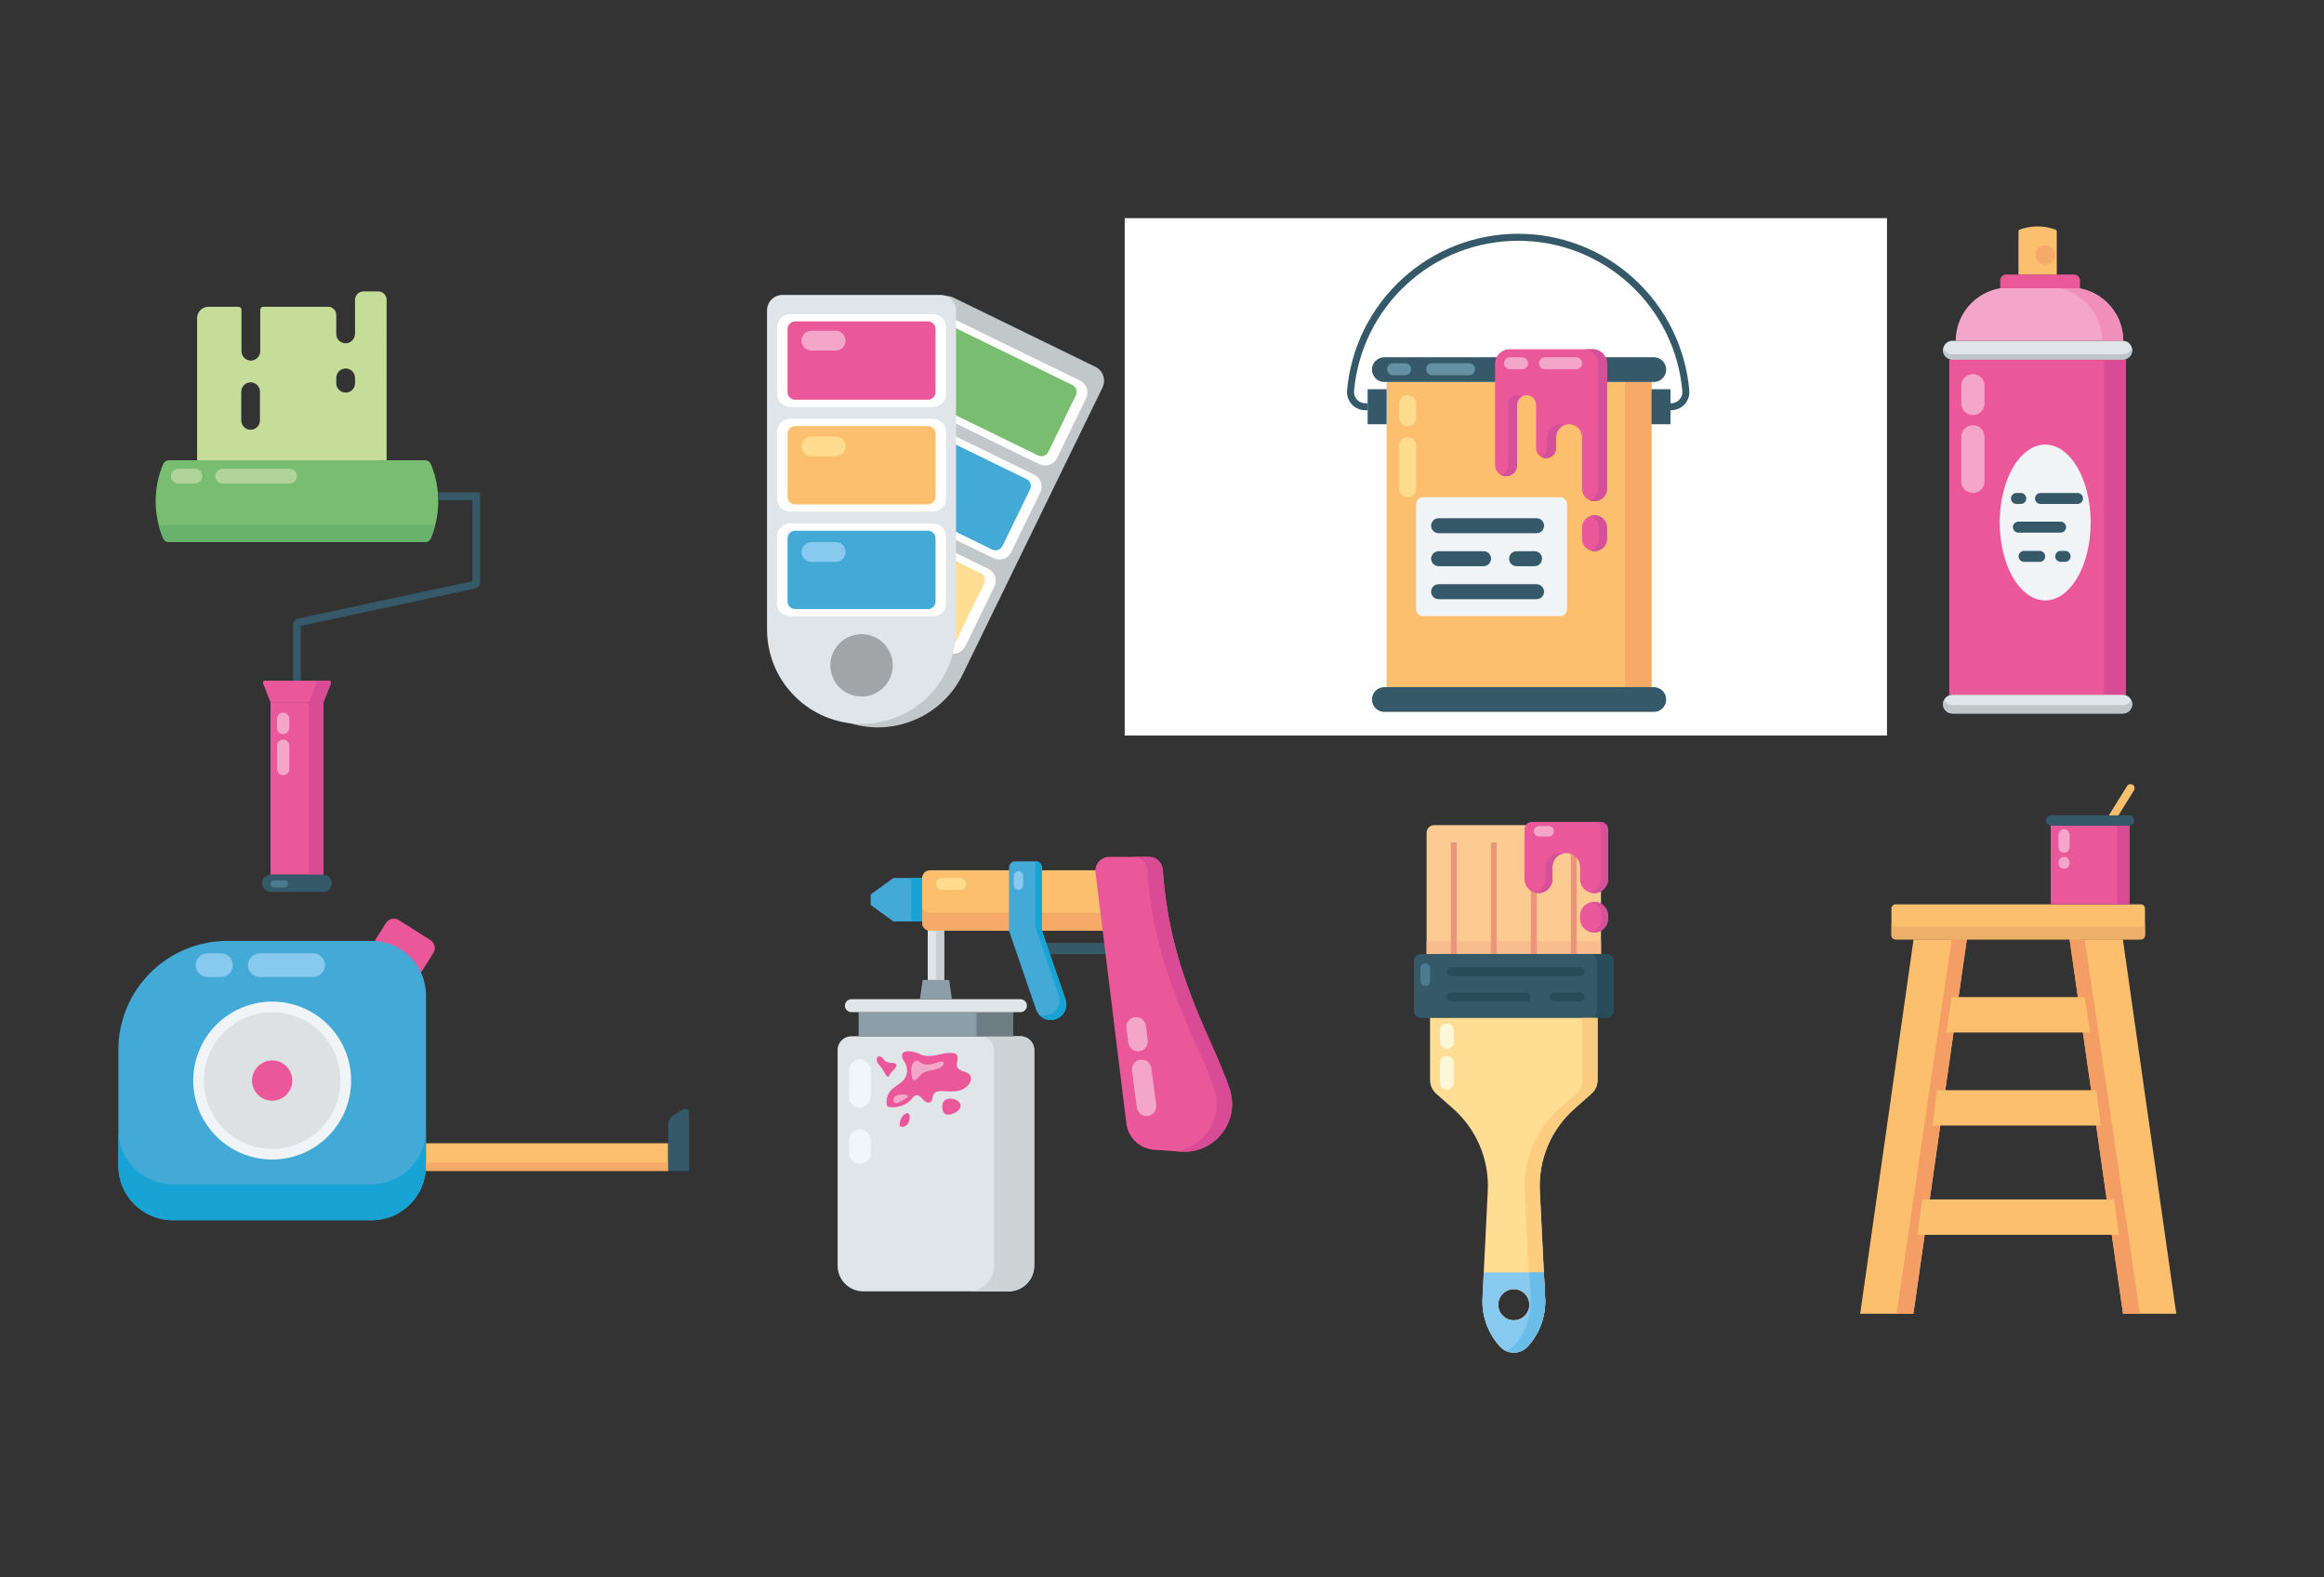 <?xml version="1.0" encoding="utf-8"?>
<svg id="master-artboard" viewBox="0 0 2800 1900" version="1.1" xmlns="http://www.w3.org/2000/svg" x="0px" y="0px" width="2800px" height="1900px" style="enable-background:new 0 0 2800 1900;"><rect x="0" y="0" width="2800" height="1900" fill="#333333" stroke="none"/><rect id="ee-background" x="0" y="0" width="2800" height="1900" style="fill: white; fill-opacity: 0; pointer-events: none;"/>

<path d="M 0 0 H 2800 V 1900 H 0 V 0 Z" class="st0" style="fill: rgb(255, 255, 255);" transform="matrix(0.328, 0, 0, 0.328, 1355.078, 262.764)"/>
<g transform="matrix(1, 0, 0, 1, 2.212, 8.848)">
		<g>
			<path d="M 1668.432 451.261 H 1987.556 V 819.158 H 1668.432 V 451.261 Z" class="st1" style="fill: rgb(251, 191, 110);"/>
		</g>
		<g>
			<path d="M 1955.644 451.261 H 1987.556 V 819.158 H 1955.644 V 451.261 Z" class="st2" style="fill: rgb(246, 170, 104);"/>
		</g>
		<g>
			<path class="st3" d="M1990.341,818.857h-324.694c-8.23,0-14.903,6.672-14.903,14.902v0&#10;&#9;&#9;&#9;&#9;c0,8.23,6.672,14.902,14.903,14.902h324.694c8.23,0,14.902-6.672,14.902-14.902v-0&#10;&#9;&#9;&#9;&#9;C2005.244,825.529,1998.572,818.857,1990.341,818.857z" style="fill: rgb(53, 89, 104);"/>
		</g>
		<g>
			<path class="st3" d="M1990.341,421.456h-324.694c-8.23,0-14.903,6.672-14.903,14.902v0&#10;&#9;&#9;&#9;&#9;c0,8.23,6.672,14.902,14.903,14.902h324.694c8.23,0,14.902-6.672,14.902-14.902v0&#10;&#9;&#9;&#9;&#9;C2005.244,428.128,1998.572,421.456,1990.341,421.456z" style="fill: rgb(53, 89, 104);"/>
		</g>
		<g>
			<path class="st4" d="M1767.782,443.133h-44.557c-3.99,0-7.226-3.235-7.226-7.225v0c0-3.99,3.235-7.226,7.226-7.226&#10;&#9;&#9;&#9;&#9;h44.557c3.991,0,7.226,3.235,7.226,7.226v0C1775.007,439.898,1771.772,443.133,1767.782,443.133z" style="fill: rgb(99, 144, 163);"/>
		</g>
		<g>
			<path class="st4" d="M1690.71,443.133h-14.451c-3.99,0-7.226-3.235-7.226-7.225v0c0-3.99,3.235-7.226,7.226-7.226&#10;&#9;&#9;&#9;&#9;h14.451c3.99,0,7.226,3.235,7.226,7.226v0C1697.936,439.898,1694.701,443.133,1690.71,443.133z" style="fill: rgb(99, 144, 163);"/>
		</g>
		<path class="st5" d="M1918.914,611.727L1918.914,611.727c-8.314,0-15.053,6.739-15.053,15.053v13.247&#10;&#9;&#9;&#9;c0,8.313,6.739,15.053,15.053,15.053l0,0c8.314,0,15.053-6.739,15.053-15.053v-13.247&#10;&#9;&#9;&#9;C1933.967,618.466,1927.228,611.727,1918.914,611.727z" style="fill: rgb(235, 88, 154);"/>
		<path class="st6" d="M1918.914,611.727c-1.687,0-3.303,0.29-4.817,0.801c5.948,2.01,10.236,7.625,10.236,14.252&#10;&#9;&#9;&#9;v13.247c0,6.627-4.288,12.241-10.236,14.252c1.514,0.512,3.13,0.801,4.817,0.801&#10;&#9;&#9;&#9;c8.314,0,15.053-6.739,15.053-15.053V626.78C1933.967,618.466,1927.228,611.727,1918.914,611.727z" style="fill: rgb(212, 80, 152);"/>
		<path class="st5" d="M1900.249,411.822h-33.719h-33.719h-16.332c-9.602,0-17.386,7.784-17.386,17.386v34.396v3.613&#10;&#9;&#9;&#9;v84.297c0,7.316,5.931,13.247,13.247,13.247h0c7.316,0,13.247-5.931,13.247-13.247v-72.857&#10;&#9;&#9;&#9;c0-6.318,5.122-11.44,11.44-11.44h0c6.318,0,11.44,5.122,11.44,11.44v52.385&#10;&#9;&#9;&#9;c0,6.651,5.391,12.042,12.042,12.042l0,0c6.651,0,12.043-5.391,12.043-12.042v-13.247&#10;&#9;&#9;&#9;c0-8.646,7.009-15.655,15.655-15.655l0,0c8.646,0,15.655,7.009,15.655,15.655v62.019&#10;&#9;&#9;&#9;c0,8.313,6.739,15.053,15.053,15.053l0,0c8.314,0,15.053-6.739,15.053-15.053V429.209&#10;&#9;&#9;&#9;c0-9.602-7.784-17.386-17.386-17.386H1900.249z" style="fill: rgb(235, 88, 154);"/>
		<g>
			<path class="st6" d="M1826.188,467.218c-6.318,0-11.44,5.122-11.44,11.44v72.857&#10;&#9;&#9;&#9;&#9;c0,5.383-3.216,10.007-7.828,12.079c1.656,0.744,3.486,1.168,5.419,1.168c7.316,0,13.247-5.931,13.247-13.247&#10;&#9;&#9;&#9;&#9;v-72.857c0-4.357,2.437-8.144,6.021-10.076C1829.994,467.713,1828.149,467.218,1826.188,467.218z" style="fill: rgb(212, 80, 152);"/>
			<path class="st6" d="M1916.581,411.822h-10.838c9.602,0,17.386,7.784,17.386,17.386v150.606&#10;&#9;&#9;&#9;&#9;c0,6.401-4.002,11.854-9.634,14.031c1.683,0.651,3.506,1.022,5.419,1.022c8.314,0,15.053-6.739,15.053-15.053&#10;&#9;&#9;&#9;&#9;V429.209C1933.967,419.606,1926.183,411.822,1916.581,411.822z" style="fill: rgb(212, 80, 152);"/>
			<path class="st6" d="M1877.368,502.141c-8.646,0-15.655,7.009-15.655,15.655v13.247c0,4.699-2.698,8.759-6.623,10.744&#10;&#9;&#9;&#9;&#9;c1.63,0.824,3.467,1.299,5.419,1.299c6.651,0,12.043-5.392,12.043-12.042v-13.247&#10;&#9;&#9;&#9;&#9;c0-6.738,4.265-12.465,10.236-14.672C1881.096,502.499,1879.276,502.141,1877.368,502.141z" style="fill: rgb(212, 80, 152);"/>
		</g>
		<path class="st7" d="M1877.429,733.356h-165.104c-4.622,0-8.369-3.747-8.369-8.369V598.419&#10;&#9;&#9;&#9;c0-4.622,3.747-8.369,8.369-8.369h165.104c4.622,0,8.368,3.747,8.368,8.369V724.987&#10;&#9;&#9;&#9;C1885.798,729.609,1882.051,733.356,1877.429,733.356z" style="fill: rgb(240, 244, 246);"/>
		<path class="st8" d="M1831.607,435.907h-14.451c-3.99,0-7.226-3.235-7.226-7.226l0,0&#10;&#9;&#9;&#9;c0-3.99,3.235-7.226,7.226-7.226h14.451c3.991,0,7.226,3.235,7.226,7.226l0,0&#10;&#9;&#9;&#9;C1838.832,432.672,1835.597,435.907,1831.607,435.907z" style="fill: rgb(243, 166, 201);"/>
		<path class="st8" d="M1896.636,435.907h-37.331c-3.99,0-7.226-3.235-7.226-7.226l0,0&#10;&#9;&#9;&#9;c0-3.99,3.235-7.226,7.226-7.226h37.331c3.991,0,7.226,3.235,7.226,7.226l0,0&#10;&#9;&#9;&#9;C1903.861,432.672,1900.627,435.907,1896.636,435.907z" style="fill: rgb(243, 166, 201);"/>
		<g>
			<path class="st9" d="M1693.721,504.549h-0c-5.653,0-10.236-4.583-10.236-10.236v-16.859&#10;&#9;&#9;&#9;&#9;c0-5.653,4.583-10.236,10.236-10.236h0c5.653,0,10.236,4.583,10.236,10.236v16.859&#10;&#9;&#9;&#9;&#9;C1703.957,499.966,1699.374,504.549,1693.721,504.549z" style="fill: rgb(255, 220, 141);"/>
		</g>
		<g>
			<path class="st9" d="M1693.721,590.051h-0c-5.653,0-10.236-4.583-10.236-10.236v-51.782&#10;&#9;&#9;&#9;&#9;c0-5.653,4.583-10.236,10.236-10.236h0c5.653,0,10.236,4.583,10.236,10.236v51.782&#10;&#9;&#9;&#9;&#9;C1703.957,585.468,1699.374,590.051,1693.721,590.051z" style="fill: rgb(255, 220, 141);"/>
		</g>
		<g>
			<path class="st3" d="M1849.068,633.403h-118.016c-4.988,0-9.032-4.044-9.032-9.032l0,0&#10;&#9;&#9;&#9;&#9;c0-4.988,4.044-9.032,9.032-9.032h118.016c4.988,0,9.032,4.044,9.032,9.032l0,0&#10;&#9;&#9;&#9;&#9;C1858.1,629.36,1854.056,633.403,1849.068,633.403z" style="fill: rgb(53, 89, 104);"/>
		</g>
		<g>
			<path class="st3" d="M1785.243,673.143h-54.191c-4.988,0-9.032-4.044-9.032-9.032l0,0&#10;&#9;&#9;&#9;&#9;c0-4.988,4.044-9.032,9.032-9.032h54.191c4.988,0,9.032,4.044,9.032,9.032l0,0&#10;&#9;&#9;&#9;&#9;C1794.275,669.1,1790.231,673.143,1785.243,673.143z" style="fill: rgb(53, 89, 104);"/>
		</g>
		<g>
			<path class="st3" d="M1846.66,673.143h-21.676c-4.988,0-9.032-4.044-9.032-9.032l0,0&#10;&#9;&#9;&#9;&#9;c0-4.988,4.044-9.032,9.032-9.032h21.676c4.988,0,9.032,4.044,9.032,9.032l0,0&#10;&#9;&#9;&#9;&#9;C1855.692,669.1,1851.648,673.143,1846.66,673.143z" style="fill: rgb(53, 89, 104);"/>
		</g>
		<g>
			<path class="st3" d="M1849.068,712.883h-118.016c-4.988,0-9.032-4.044-9.032-9.032l0,0&#10;&#9;&#9;&#9;&#9;c0-4.988,4.044-9.032,9.032-9.032h118.016c4.988,0,9.032,4.044,9.032,9.032l0,0&#10;&#9;&#9;&#9;&#9;C1858.1,708.84,1854.056,712.883,1849.068,712.883z" style="fill: rgb(53, 89, 104);"/>
		</g>
		<g>
			<path d="M 1645.551 459.992 H 1668.432 V 502.141 H 1645.551 V 459.992 Z" class="st3" style="fill: rgb(53, 89, 104);"/>
		</g>
		<g>
			<path d="M 1987.556 459.992 H 2010.437 V 502.141 H 1987.556 V 459.992 Z" class="st3" style="fill: rgb(53, 89, 104);"/>
		</g>
		<path class="st3" d="M2011.295,485.281h-1.761v-8.43h1.761c3.823,0,7.351-1.553,9.932-4.373&#10;&#9;&#9;&#9;c2.581-2.82,3.817-6.471,3.481-10.278c-4.386-49.558-27.011-95.351-63.709-128.945&#10;&#9;&#9;&#9;c-36.698-33.593-84.307-52.094-134.059-52.094c-49.752,0-97.361,18.501-134.059,52.094&#10;&#9;&#9;&#9;c-36.697,33.594-59.323,79.387-63.709,128.945c-0.337,3.808,0.899,7.458,3.481,10.278&#10;&#9;&#9;&#9;c2.581,2.82,6.109,4.373,9.932,4.373h2.965v8.43h-2.965c-6.127,0-12.013-2.592-16.15-7.111&#10;&#9;&#9;&#9;c-4.137-4.519-6.2-10.611-5.66-16.714c4.572-51.662,28.158-99.4,66.413-134.419&#10;&#9;&#9;&#9;c38.256-35.02,87.887-54.306,139.751-54.306s101.495,19.286,139.75,54.306&#10;&#9;&#9;&#9;c38.255,35.02,61.842,82.757,66.413,134.419c0.54,6.103-1.522,12.195-5.66,16.714&#10;&#9;&#9;&#9;C2023.308,482.689,2017.421,485.281,2011.295,485.281z" style="fill: rgb(53, 89, 104);"/>
	</g><g transform="matrix(1, 0, 0, 1, 0, -1.4210854715202004e-14)">
			<path class="st3" d="M1935.68,1226.096h-223.637c-4.705,0-8.52-3.814-8.52-8.52v-59.915&#10;&#9;&#9;&#9;&#9;c0-4.705,3.814-8.52,8.52-8.52h223.637c4.705,0,8.52,3.814,8.52,8.52v59.915&#10;&#9;&#9;&#9;&#9;C1944.2,1222.281,1940.385,1226.096,1935.68,1226.096z" style="fill: rgb(53, 89, 104);"/>
		</g><path class="st10" d="M1935.68,1149.141h-20.521c4.705,0,8.52,3.814,8.52,8.52v59.915&#10;&#9;&#9;&#9;&#9;c0,4.705-3.814,8.52-8.52,8.52h20.521c4.705,0,8.52-3.814,8.52-8.52v-59.915&#10;&#9;&#9;&#9;&#9;C1944.2,1152.956,1940.385,1149.141,1935.68,1149.141z" style="fill: rgb(40, 76, 90);" transform="matrix(1, 0, 0, 1, 0, -2.1316282072803006e-14)"/><path class="st11" d="M1919.845,993.88h-191.968c-5.007,0-9.067,4.059-9.067,9.067v146.195h210.101V1002.947&#10;&#9;&#9;&#9;C1928.912,997.939,1924.853,993.88,1919.845,993.88z" style="fill: rgb(252, 203, 146);" transform="matrix(1, 0, 0, 1, 0, -1.4210854715202004e-14)"/><path d="M 1718.811 1133.751 H 1928.912 V 1149.142 H 1718.811 V 1133.751 Z" class="st12" style="fill: rgb(249, 188, 140);" transform="matrix(1, 0, 0, 1, 0, -1.4210854715202004e-14)"/><path d="M 1748.007 1014.725 H 1755.152 V 1149.142 H 1748.007 V 1014.725 Z" class="st13" style="fill: rgb(235, 149, 123);" transform="matrix(1, 0, 0, 1, 0, -1.4210854715202004e-14)"/><path d="M 1796.195 1014.725 H 1803.34 V 1149.142 H 1796.195 V 1014.725 Z" class="st13" style="fill: rgb(235, 149, 123);" transform="matrix(1, 0, 0, 1, 0, -1.4210854715202004e-14)"/><path d="M 1844.383 1014.725 H 1851.528 V 1149.142 H 1844.383 V 1014.725 Z" class="st13" style="fill: rgb(235, 149, 123);" transform="matrix(1, 0, 0, 1, 0, -1.4210854715202004e-14)"/><path d="M 1892.571 1014.725 H 1899.716 V 1149.142 H 1892.571 V 1014.725 Z" class="st13" style="fill: rgb(235, 149, 123);" transform="matrix(1, 0, 0, 1, 0, -1.4210854715202004e-14)"/><path class="st14" d="M1722.965,1226.096v74.768c0,6.342,2.72,12.38,7.47,16.581l20.413,18.057&#10;&#9;&#9;&#9;c28.199,24.944,43.53,61.352,41.669,98.954l-6.392,129.121c-1.06,21.415,6.463,42.369,20.903,58.219v0&#10;&#9;&#9;&#9;c9.033,9.915,24.636,9.915,33.669,0v-0c14.44-15.85,21.963-36.804,20.903-58.219l-6.392-129.121&#10;&#9;&#9;&#9;c-1.862-37.602,13.47-74.01,41.669-98.954l20.413-18.057c4.75-4.202,7.47-10.239,7.47-16.581v-74.768H1722.965z&#10;&#9;&#9;&#9; M1823.861,1590.246c-10.322,0-18.689-8.367-18.689-18.689c0-10.322,8.367-18.689,18.689-18.689&#10;&#9;&#9;&#9;c10.322,0,18.689,8.367,18.689,18.689C1842.55,1581.878,1834.183,1590.246,1823.861,1590.246z" style="fill: rgb(255, 222, 148);" transform="matrix(1, 0, 0, 1, 0, -1.4210854715202004e-14)"/><path class="st15" d="M1906.435,1226.096v74.768c0,6.342-2.72,12.38-7.47,16.581l-20.413,18.057&#10;&#9;&#9;&#9;&#9;c-28.199,24.944-43.53,61.352-41.669,98.954l6.392,129.121c1.06,21.415-6.463,42.369-20.903,58.219v0&#10;&#9;&#9;&#9;&#9;c-2.224,2.441-4.849,4.275-7.673,5.514c8.647,3.794,19.186,1.96,25.995-5.514v-0&#10;&#9;&#9;&#9;&#9;c14.44-15.85,21.963-36.804,20.903-58.219l-6.392-129.121c-1.862-37.602,13.47-74.01,41.669-98.954l20.413-18.057&#10;&#9;&#9;&#9;&#9;c4.75-4.202,7.47-10.239,7.47-16.581v-74.768H1906.435z" style="fill: rgb(252, 204, 129);" transform="matrix(1, 0, 0, 1, 0, -2.1316282072803006e-14)"/><path class="st16" d="M1786.125,1563.577c-1.06,21.415,6.463,42.369,20.903,58.219v0&#10;&#9;&#9;&#9;c9.033,9.915,24.636,9.915,33.669,0v-0c14.44-15.85,21.963-36.804,20.903-58.219l-1.533-30.972h-72.407&#10;&#9;&#9;&#9;L1786.125,1563.577z M1823.861,1552.868c10.322,0,18.689,8.367,18.689,18.689c0,10.322-8.367,18.689-18.689,18.689&#10;&#9;&#9;&#9;c-10.322,0-18.689-8.367-18.689-18.689C1805.173,1561.235,1813.54,1552.868,1823.861,1552.868z" style="fill: rgb(136, 201, 240);" transform="matrix(1, 0, 0, 1, 0, -1.4210854715202004e-14)"/><path class="st17" d="M1861.598,1563.577l-1.533-30.972h-17.314l1.533,30.972&#10;&#9;&#9;&#9;&#9;c1.06,21.415-6.463,42.369-20.903,58.219v0c-2.355,2.585-5.162,4.48-8.177,5.717&#10;&#9;&#9;&#9;&#9;c8.55,3.508,18.814,1.613,25.491-5.717v-0C1855.136,1605.946,1862.659,1584.992,1861.598,1563.577z" style="fill: rgb(106, 189, 232);" transform="matrix(1, 0, 0, 1, 0, -2.1316282072803006e-14)"/><path class="st18" d="M1743.197,1263.373L1743.197,1263.373c-4.63,0-8.382-3.753-8.382-8.382v-14.017&#10;&#9;&#9;&#9;c0-4.63,3.753-8.383,8.382-8.383l0,0c4.63,0,8.383,3.753,8.383,8.383v14.017&#10;&#9;&#9;&#9;C1751.58,1259.62,1747.826,1263.373,1743.197,1263.373z" style="fill: rgb(255, 246, 215);" transform="matrix(1, 0, 0, 1, 0, -1.4210854715202004e-14)"/><path class="st18" d="M1743.197,1312.477L1743.197,1312.477c-4.63,0-8.382-3.753-8.382-8.382v-23.911&#10;&#9;&#9;&#9;c0-4.63,3.753-8.382,8.382-8.382l0,0c4.63,0,8.383,3.753,8.383,8.382v23.911&#10;&#9;&#9;&#9;C1751.58,1308.725,1747.826,1312.477,1743.197,1312.477z" style="fill: rgb(255, 246, 215);" transform="matrix(1, 0, 0, 1, 0, -1.4210854715202004e-14)"/><path class="st10" d="M1903.88,1175.659h-155.32c-2.962,0-5.364-2.401-5.364-5.364l0,0&#10;&#9;&#9;&#9;c0-2.962,2.401-5.364,5.364-5.364h155.32c2.962,0,5.364,2.401,5.364,5.364l0,0&#10;&#9;&#9;&#9;C1909.244,1173.257,1906.843,1175.659,1903.88,1175.659z" style="fill: rgb(40, 76, 90);" transform="matrix(1, 0, 0, 1, 0, -1.4210854715202004e-14)"/><path class="st10" d="M1903.88,1206.241h-31.221c-2.962,0-5.364-2.401-5.364-5.364l0,0&#10;&#9;&#9;&#9;c0-2.962,2.401-5.364,5.364-5.364h31.221c2.962,0,5.364,2.401,5.364,5.364l0,0&#10;&#9;&#9;&#9;C1909.244,1203.84,1906.843,1206.241,1903.88,1206.241z" style="fill: rgb(40, 76, 90);" transform="matrix(1, 0, 0, 1, 0, -1.4210854715202004e-14)"/><path class="st10" d="M1839.019,1206.241h-90.459c-2.962,0-5.364-2.401-5.364-5.364l0,0&#10;&#9;&#9;&#9;c0-2.962,2.401-5.364,5.364-5.364h90.459c2.962,0,5.364,2.401,5.364,5.364l0,0&#10;&#9;&#9;&#9;C1844.383,1203.84,1841.981,1206.241,1839.019,1206.241z" style="fill: rgb(40, 76, 90);" transform="matrix(1, 0, 0, 1, 0, -1.4210854715202004e-14)"/><path class="st19" d="M1717.163,1187.619L1717.163,1187.619c-3.204,0-5.802-2.598-5.802-5.802v-15.614&#10;&#9;&#9;&#9;&#9;c0-3.204,2.598-5.802,5.802-5.802l0,0c3.204,0,5.802,2.598,5.802,5.802v15.614&#10;&#9;&#9;&#9;&#9;C1722.965,1185.021,1720.368,1187.619,1717.163,1187.619z" style="fill: rgb(76, 123, 144);" transform="matrix(1, 0, 0, 1, 0, -2.1316282072803006e-14)"/><path class="st5" d="M1904.16,990.002h-0.458h-33.255h-24.394c-5.147,0-9.319,4.172-9.319,9.319v59.573&#10;&#9;&#9;&#9;&#9;c0,9.31,7.547,16.857,16.857,16.857l0,0c9.31,0,16.857-7.547,16.857-16.857v-14.692&#10;&#9;&#9;&#9;&#9;c0-9.183,7.444-16.628,16.628-16.628l0,0c9.183,0,16.628,7.444,16.628,16.628v14.692&#10;&#9;&#9;&#9;&#9;c0,9.31,7.547,16.857,16.857,16.857l0,0c9.31,0,16.857-7.547,16.857-16.857v-59.573&#10;&#9;&#9;&#9;&#9;c0-5.147-4.172-9.319-9.319-9.319H1904.16z" style="fill: rgb(235, 88, 154);" transform="matrix(1, 0, 0, 1, 0, -2.1316282072803006e-14)"/><path class="st20" d="M1928.096,990.002h-8.503c5.147,0,9.319,4.172,9.319,9.319v59.573&#10;&#9;&#9;&#9;&#9;&#9;c0,7.838-5.358,14.408-12.605,16.295c1.361,0.354,2.78,0.562,4.251,0.562c9.31,0,16.857-7.547,16.857-16.857&#10;&#9;&#9;&#9;&#9;&#9;v-59.573C1937.415,994.175,1933.243,990.002,1928.096,990.002z" style="fill: rgb(215, 81, 152);" transform="matrix(1, 0, 0, 1, 0, -2.1316282072803006e-14)"/><path class="st20" d="M1878.571,1027.575h-0c-9.183,0-16.627,7.444-16.627,16.628v14.692&#10;&#9;&#9;&#9;&#9;&#9;c0,7.838-5.358,14.408-12.605,16.295c1.361,0.354,2.78,0.562,4.251,0.562c9.31,0,16.857-7.547,16.857-16.857&#10;&#9;&#9;&#9;&#9;&#9;v-14.692c0-7.711,5.257-14.177,12.376-16.058C1881.463,1027.785,1880.043,1027.575,1878.571,1027.575z" style="fill: rgb(215, 81, 152);" transform="matrix(1, 0, 0, 1, 0, -2.1316282072803006e-14)"/><path class="st5" d="M1920.558,1123.29L1920.558,1123.29c9.31,0,16.857-7.547,16.857-16.857v-3.309&#10;&#9;&#9;&#9;&#9;c0-9.31-7.547-16.857-16.857-16.857l0,0c-9.31,0-16.857,7.547-16.857,16.857v3.309&#10;&#9;&#9;&#9;&#9;C1903.701,1115.743,1911.248,1123.29,1920.558,1123.29z" style="fill: rgb(235, 88, 154);" transform="matrix(1, 0, 0, 1, 0, -2.1316282072803006e-14)"/><path class="st20" d="M1920.558,1086.267c-1.301,0-2.562,0.162-3.779,0.441c7.487,1.718,13.078,8.408,13.078,16.416&#10;&#9;&#9;&#9;&#9;v3.309c0,8.008-5.59,14.698-13.078,16.416c1.216,0.279,2.478,0.441,3.779,0.441&#10;&#9;&#9;&#9;&#9;c9.31,0,16.857-7.547,16.857-16.857v-3.309C1937.415,1093.814,1929.868,1086.267,1920.558,1086.267z" style="fill: rgb(215, 81, 152);" transform="matrix(1, 0, 0, 1, 0, -2.1316282072803006e-14)"/><path class="st8" d="M1865.911,1007.592h-11.635c-3.491,0-6.321-2.83-6.321-6.321l0,0&#10;&#9;&#9;&#9;c0-3.491,2.83-6.321,6.321-6.321h11.635c3.491,0,6.321,2.83,6.321,6.321l0,0&#10;&#9;&#9;&#9;C1872.233,1004.762,1869.403,1007.592,1865.911,1007.592z" style="fill: rgb(243, 166, 201);" transform="matrix(1, 0, 0, 1, 0, -1.4210854715202004e-14)"/><path d="M 325.914 845.773 H 389.687 V 1053.549 H 325.914 V 845.773 Z" class="st5" style="fill: rgb(235, 88, 154);" transform="matrix(1, 0, 0, 1, 0, -1.4210854715202004e-14)"/><path d="M 372.201 845.773 H 389.687 V 1053.549 H 372.201 V 845.773 Z" class="st21" style="fill: rgb(217, 75, 149);" transform="matrix(1, 0, 0, 1, 0, -1.4210854715202004e-14)"/><path class="st3" d="M389.454,1053.549h-63.306c-5.744,0-10.4,4.656-10.4,10.4l0,0&#10;&#9;&#9;&#9;&#9;c0,5.744,4.656,10.4,10.4,10.4h63.306c5.744,0,10.4-4.656,10.4-10.4l0,0&#10;&#9;&#9;&#9;&#9;C399.854,1058.206,395.198,1053.549,389.454,1053.549z" style="fill: rgb(53, 89, 104);" transform="matrix(1, 0, 0, 1, 0, -2.1316282072803006e-14)"/><path class="st5" d="M396.185,819.812H319.417c-1.817,0-3.062,1.833-2.393,3.522l8.89,22.439h63.773l8.89-22.439&#10;&#9;&#9;&#9;C399.247,821.644,398.002,819.812,396.185,819.812z" style="fill: rgb(235, 88, 154);" transform="matrix(1, 0, 0, 1, 0, -1.4210854715202004e-14)"/><path class="st21" d="M396.185,819.812h-17.486c1.817,0,3.062,1.833,2.393,3.522l-8.89,22.439h17.486l8.89-22.439&#10;&#9;&#9;&#9;C399.247,821.644,398.002,819.812,396.185,819.812z" style="fill: rgb(217, 75, 149);" transform="matrix(1, 0, 0, 1, 0, -1.4210854715202004e-14)"/><path class="st19" d="M342.543,1068.978h-12.343c-2.367,0-4.286-1.919-4.286-4.286l0,0&#10;&#9;&#9;&#9;&#9;c0-2.367,1.919-4.286,4.286-4.286h12.343c2.367,0,4.286,1.919,4.286,4.286l0,0&#10;&#9;&#9;&#9;&#9;C346.829,1067.059,344.91,1068.978,342.543,1068.978z" style="fill: rgb(76, 123, 144);" transform="matrix(1, 0, 0, 1, 0, -2.1316282072803006e-14)"/><path class="st22" d="M519.036,558.985v-0c-1.161-2.766-3.868-4.565-6.868-4.565H365.69h-15.777H203.433&#10;&#9;&#9;&#9;c-2.999,0-5.706,1.799-6.867,4.565v0c-11.996,28.579-11.996,60.782,0,89.361v0&#10;&#9;&#9;&#9;c1.161,2.766,3.868,4.565,6.867,4.565h146.48h15.777h146.479c3,0,5.707-1.799,6.868-4.565v-0&#10;&#9;&#9;&#9;C531.033,619.767,531.033,587.564,519.036,558.985z" style="fill: rgb(121, 189, 113);" transform="matrix(1, 0, 0, 1, 0, -1.4210854715202004e-14)"/><path class="st23" d="M370.638,632.339h-18.645H191.19c1.392,5.427,3.181,10.778,5.375,16.007v0&#10;&#9;&#9;&#9;c1.161,2.766,3.868,4.565,6.867,4.565h146.48h15.777h146.479c3,0,5.707-1.799,6.868-4.565v-0&#10;&#9;&#9;&#9;c2.195-5.229,3.984-10.58,5.375-16.007H370.638z" style="fill: rgb(103, 179, 110);" transform="matrix(1, 0, 0, 1, 0, -1.4210854715202004e-14)"/><path class="st3" d="M362.43,819.811h-9.257v-67.548c0-3.414,2.423-6.411,5.762-7.126l210.243-45.052v-97.661&#10;&#9;&#9;&#9;h-41.295v-9.257h50.553v108.51c0,3.414-2.423,6.411-5.762,7.126l-210.243,45.052V819.811z" style="fill: rgb(53, 89, 104);" transform="matrix(1, 0, 0, 1, 0, -1.4210854715202004e-14)"/><path class="st24" d="M234.712,582.452H214.826c-4.923,0-8.915-3.991-8.915-8.915l0,0&#10;&#9;&#9;&#9;c0-4.923,3.991-8.915,8.915-8.915h19.886c4.923,0,8.915,3.991,8.915,8.915l0,0&#10;&#9;&#9;&#9;C243.627,578.461,239.636,582.452,234.712,582.452z" style="fill: rgb(175, 211, 152);" transform="matrix(1, 0, 0, 1, 0, -1.4210854715202004e-14)"/><path class="st24" d="M348.886,582.452H268.313c-4.923,0-8.915-3.991-8.915-8.915l0,0&#10;&#9;&#9;&#9;c0-4.923,3.991-8.915,8.915-8.915h80.573c4.923,0,8.915,3.991,8.915,8.915l0,0&#10;&#9;&#9;&#9;C357.801,578.461,353.81,582.452,348.886,582.452z" style="fill: rgb(175, 211, 152);" transform="matrix(1, 0, 0, 1, 0, -1.4210854715202004e-14)"/><path class="st25" d="M455.692,351.018h-17.834c-5.585,0-10.112,4.527-10.112,10.112v40.686&#10;&#9;&#9;&#9;c0,6.23-4.874,11.574-11.103,11.688c-6.346,0.116-11.526-4.993-11.526-11.313v-23.002&#10;&#9;&#9;&#9;c0-5.333-4.323-9.656-9.656-9.656h-78.332c-1.959,0-3.56,1.603-3.556,3.562v0.038v49.512&#10;&#9;&#9;&#9;c0,6.23-4.874,11.574-11.103,11.688c-6.346,0.116-11.526-4.993-11.526-11.313v-49.887v-0.038&#10;&#9;&#9;&#9;c0.004-1.959-1.597-3.562-3.556-3.562h-36.232c-7.566,0-13.698,6.133-13.698,13.698v171.188h228.348V361.13&#10;&#9;&#9;&#9;C465.803,355.546,461.276,351.018,455.692,351.018z M313.185,506.401c0,6.213-5.037,11.25-11.25,11.25&#10;&#9;&#9;&#9;c-6.213,0-11.25-5.037-11.25-11.25v-34.597c0-6.213,5.037-11.25,11.25-11.25&#10;&#9;&#9;&#9;c6.213,0,11.25,5.037,11.25,11.25V506.401z M427.745,461.592c0,6.249-5.066,11.315-11.315,11.315&#10;&#9;&#9;&#9;c-6.249,0-11.315-5.066-11.315-11.315v-6.429c0-6.249,5.066-11.315,11.315-11.315&#10;&#9;&#9;&#9;c6.249,0,11.315,5.066,11.315,11.315V461.592z" style="fill: rgb(198, 220, 153);" transform="matrix(1, 0, 0, 1, 0, -1.4210854715202004e-14)"/><path class="st8" d="M341.161,884.345L341.161,884.345c-4.077,0-7.383-3.305-7.383-7.382v-11.207&#10;&#9;&#9;&#9;c0-4.077,3.305-7.383,7.383-7.383h0c4.077,0,7.383,3.305,7.383,7.383v11.207&#10;&#9;&#9;&#9;C348.543,881.04,345.238,884.345,341.161,884.345z" style="fill: rgb(243, 166, 201);" transform="matrix(1, 0, 0, 1, 0, -1.4210854715202004e-14)"/><path class="st8" d="M341.161,933.707L341.161,933.707c-4.077,0-7.383-3.305-7.383-7.383v-28.168&#10;&#9;&#9;&#9;c0-4.077,3.305-7.383,7.383-7.383h0c4.077,0,7.383,3.305,7.383,7.383v28.168&#10;&#9;&#9;&#9;C348.543,930.402,345.238,933.707,341.161,933.707z" style="fill: rgb(243, 166, 201);" transform="matrix(1, 0, 0, 1, 0, -1.4210854715202004e-14)"/><path d="M 2348.557 433.016 H 2561.382 V 836.88 H 2348.557 V 433.016 Z" class="st5" style="fill: rgb(235, 88, 154);" transform="matrix(1, 0, 0, 1, 0, -1.4210854715202004e-14)"/><path d="M 2535.039 433.016 H 2561.382 V 836.88 H 2535.039 V 433.016 Z" class="st21" style="fill: rgb(217, 75, 149);" transform="matrix(1, 0, 0, 1, 0, -1.4210854715202004e-14)"/><path class="st26" d="M2557.672,410.504h-205.406c-6.217,0-11.256,5.04-11.256,11.256v0&#10;&#9;&#9;&#9;c0,6.216,5.04,11.256,11.256,11.256h205.406c6.217,0,11.256-5.04,11.256-11.256v0&#10;&#9;&#9;&#9;C2568.928,415.543,2563.889,410.504,2557.672,410.504z" style="fill: rgb(224, 229, 233);" transform="matrix(1, 0, 0, 1, 0, -1.4210854715202004e-14)"/><path class="st27" d="M2557.673,426.732h-205.406c-5.125,0-9.442-3.428-10.803-8.114&#10;&#9;&#9;&#9;c-0.29,0.998-0.453,2.05-0.453,3.142c0,6.216,5.04,11.256,11.256,11.256h205.406&#10;&#9;&#9;&#9;c6.216,0,11.256-5.04,11.256-11.256c0-1.092-0.163-2.144-0.453-3.142&#10;&#9;&#9;&#9;C2567.114,423.304,2562.797,426.732,2557.673,426.732z" style="fill: rgb(192, 197, 200);" transform="matrix(1, 0, 0, 1, 0, -1.4210854715202004e-14)"/><path class="st26" d="M2557.672,836.88h-205.406c-6.217,0-11.256,5.04-11.256,11.256l0,0&#10;&#9;&#9;&#9;c0,6.217,5.04,11.256,11.256,11.256h205.406c6.217,0,11.256-5.04,11.256-11.256l0,0&#10;&#9;&#9;&#9;C2568.928,841.919,2563.889,836.88,2557.672,836.88z" style="fill: rgb(224, 229, 233);" transform="matrix(1, 0, 0, 1, 0, -1.4210854715202004e-14)"/><path class="st27" d="M2557.673,849.337h-205.406c-4.407,0-8.212-2.539-10.06-6.229&#10;&#9;&#9;&#9;c-0.758,1.515-1.196,3.218-1.196,5.028c0,6.217,5.04,11.256,11.256,11.256h205.406&#10;&#9;&#9;&#9;c6.216,0,11.256-5.04,11.256-11.256c0-1.809-0.437-3.513-1.196-5.028&#10;&#9;&#9;&#9;C2565.885,846.798,2562.08,849.337,2557.673,849.337z" style="fill: rgb(192, 197, 200);" transform="matrix(1, 0, 0, 1, 0, -1.4210854715202004e-14)"/><path class="st8" d="M2376.991,499.966L2376.991,499.966c-7.749,0-14.031-6.282-14.031-14.031v-21.301&#10;&#9;&#9;&#9;&#9;c0-7.749,6.282-14.031,14.031-14.031l0,0c7.749,0,14.031,6.282,14.031,14.031v21.301&#10;&#9;&#9;&#9;&#9;C2391.022,493.684,2384.74,499.966,2376.991,499.966z" style="fill: rgb(243, 166, 201);" transform="matrix(1, 0, 0, 1, 0, -2.1316282072803006e-14)"/><path class="st8" d="M2376.991,593.784L2376.991,593.784c-7.749,0-14.031-6.282-14.031-14.031v-53.537&#10;&#9;&#9;&#9;&#9;c0-7.749,6.282-14.031,14.031-14.031l0,0c7.749,0,14.031,6.282,14.031,14.031v53.537&#10;&#9;&#9;&#9;&#9;C2391.022,587.502,2384.74,593.784,2376.991,593.784z" style="fill: rgb(243, 166, 201);" transform="matrix(1, 0, 0, 1, 0, -2.1316282072803006e-14)"/><path class="st8" d="M2493.951,346.326h-73.494c-35.444,0-64.177,28.733-64.177,64.178v0h201.849v-0&#10;&#9;&#9;&#9;C2558.128,375.059,2529.395,346.326,2493.951,346.326z" style="fill: rgb(243, 166, 201);" transform="matrix(1, 0, 0, 1, 0, -1.4210854715202004e-14)"/><path class="st28" d="M2493.951,346.326h-25.324c35.444,0,64.178,28.733,64.178,64.178v0h25.324v-0&#10;&#9;&#9;&#9;C2558.128,375.059,2529.395,346.326,2493.951,346.326z" style="fill: rgb(240, 143, 186);" transform="matrix(1, 0, 0, 1, 0, -1.4210854715202004e-14)"/><path class="st5" d="M2498.885,330.685h-81.853c-3.924,0-7.105,3.181-7.105,7.105v9.401h96.064v-9.401&#10;&#9;&#9;&#9;C2505.99,333.866,2502.809,330.685,2498.885,330.685z" style="fill: rgb(235, 88, 154);" transform="matrix(1, 0, 0, 1, 0, -1.4210854715202004e-14)"/><path class="st1" d="M2476.145,276.378L2476.145,276.378c-13.698-4.861-28.652-4.861-42.351,0l0,0&#10;&#9;&#9;&#9;&#9;c-1.147,0.407-1.914,1.493-1.914,2.71v51.597h46.18v-51.597C2478.059,277.87,2477.293,276.785,2476.145,276.378&#10;&#9;&#9;&#9;&#9;z" style="fill: rgb(251, 191, 110);" transform="matrix(1, 0, 0, 1, 0, -2.1316282072803006e-14)"/><path d="M 2475.825 307.046 A 11.722 11.722 0 0 1 2464.103 318.767 A 11.722 11.722 0 0 1 2452.381 307.046 A 11.722 11.722 0 0 1 2464.103 295.324 A 11.722 11.722 0 0 1 2475.825 307.046 Z" class="st2" style="fill: rgb(246, 170, 104);" transform="matrix(1, 0, 0, 1, 0, -2.1316282072803006e-14)"/><path d="M 2518.848 629.362 A 54.745 93.849 0 0 1 2464.103 723.21 A 54.745 93.849 0 0 1 2409.358 629.362 A 54.745 93.849 0 0 1 2464.103 535.513 A 54.745 93.849 0 0 1 2518.848 629.362 Z" class="st7" style="fill: rgb(240, 244, 246);" transform="matrix(1, 0, 0, 1, 0, -1.4210854715202004e-14)"/><path class="st3" d="M2503.005,607.017h-44.568c-3.654,0-6.616-2.962-6.616-6.616l0,0&#10;&#9;&#9;&#9;&#9;c0-3.654,2.962-6.616,6.616-6.616h44.568c3.654,0,6.616,2.962,6.616,6.616l0,0&#10;&#9;&#9;&#9;&#9;C2509.621,604.055,2506.659,607.017,2503.005,607.017z" style="fill: rgb(53, 89, 104);" transform="matrix(1, 0, 0, 1, 0, -2.1316282072803006e-14)"/><path class="st3" d="M2482.615,641.564h-50.822c-3.654,0-6.617-2.962-6.617-6.616l0,0&#10;&#9;&#9;&#9;&#9;c0-3.654,2.962-6.616,6.617-6.616h50.822c3.654,0,6.617,2.962,6.617,6.616l0,0&#10;&#9;&#9;&#9;&#9;C2489.232,638.602,2486.269,641.564,2482.615,641.564z" style="fill: rgb(53, 89, 104);" transform="matrix(1, 0, 0, 1, 0, -2.1316282072803006e-14)"/><path class="st3" d="M2457.487,676.758h-18.795c-3.654,0-6.616-2.962-6.616-6.616l0,0&#10;&#9;&#9;&#9;&#9;c0-3.654,2.962-6.616,6.616-6.616h18.795c3.654,0,6.616,2.962,6.616,6.616l0,0&#10;&#9;&#9;&#9;&#9;C2464.103,673.795,2461.141,676.758,2457.487,676.758z" style="fill: rgb(53, 89, 104);" transform="matrix(1, 0, 0, 1, 0, -2.1316282072803006e-14)"/><path class="st3" d="M2488.092,676.758h-5.269c-3.654,0-6.617-2.962-6.617-6.616l0,0&#10;&#9;&#9;&#9;&#9;c0-3.654,2.962-6.616,6.617-6.616h5.269c3.654,0,6.616,2.962,6.616,6.616l0,0&#10;&#9;&#9;&#9;&#9;C2494.708,673.795,2491.746,676.758,2488.092,676.758z" style="fill: rgb(53, 89, 104);" transform="matrix(1, 0, 0, 1, 0, -2.1316282072803006e-14)"/><path class="st3" d="M2434.71,607.017h-5.269c-3.654,0-6.616-2.962-6.616-6.616l0,0&#10;&#9;&#9;&#9;&#9;c0-3.654,2.962-6.616,6.616-6.616h5.269c3.654,0,6.617,2.962,6.617,6.616l0,0&#10;&#9;&#9;&#9;&#9;C2441.326,604.055,2438.364,607.017,2434.71,607.017z" style="fill: rgb(53, 89, 104);" transform="matrix(1, 0, 0, 1, 0, -2.1316282072803006e-14)"/><path class="st5" d="M506.013,1173.375l-57.064-36.229l16.115-25.383c3.333-5.25,10.291-6.804,15.541-3.471&#10;&#9;&#9;&#9;l38.053,24.159c5.25,3.333,6.804,10.291,3.471,15.541L506.013,1173.375z" style="fill: rgb(235, 88, 154);" transform="matrix(1, 0, 0, 1, 0, -1.4210854715202004e-14)"/><path class="st29" d="M447.695,1469.751H208.163c-36.199,0-65.543-29.345-65.543-65.543v-139.538&#10;&#9;&#9;&#9;c0-72.53,58.797-131.327,131.327-131.327h173.749c36.199,0,65.543,29.345,65.543,65.543v205.321&#10;&#9;&#9;&#9;C513.239,1440.406,483.894,1469.751,447.695,1469.751z" style="fill: rgb(67, 169, 214);" transform="matrix(1, 0, 0, 1, 0, -1.4210854715202004e-14)"/><path class="st30" d="M447.695,1426.512H208.163c-36.199,0-65.543-29.345-65.543-65.543v43.239&#10;&#9;&#9;&#9;c0,36.199,29.345,65.543,65.543,65.543h239.532c36.199,0,65.543-29.345,65.543-65.543v-43.239&#10;&#9;&#9;&#9;C513.239,1397.167,483.894,1426.512,447.695,1426.512z" style="fill: rgb(23, 163, 211);" transform="matrix(1, 0, 0, 1, 0, -1.4210854715202004e-14)"/><path d="M 423.023 1301.547 A 95.094 95.094 0 0 1 327.929 1396.64 A 95.094 95.094 0 0 1 232.836 1301.547 A 95.094 95.094 0 0 1 327.929 1206.453 A 95.094 95.094 0 0 1 423.023 1301.547 Z" class="st7" style="fill: rgb(240, 244, 246);" transform="matrix(1, 0, 0, 1, 0, -1.4210854715202004e-14)"/><path d="M 410.207 1301.547 A 82.277 82.277 0 0 1 327.929 1383.824 A 82.277 82.277 0 0 1 245.652 1301.547 A 82.277 82.277 0 0 1 327.929 1219.269 A 82.277 82.277 0 0 1 410.207 1301.547 Z" class="st31" style="fill: rgb(222, 225, 227);" transform="matrix(1, 0, 0, 1, 0, -1.4210854715202004e-14)"/><path d="M 513.239 1377.053 H 804.982 V 1410.357 H 513.239 V 1377.053 Z" class="st1" style="fill: rgb(251, 191, 110);" transform="matrix(1, 0, 0, 1, 0, -2.1316282072803006e-14)"/><path d="M 513.239 1400.326 H 804.982 V 1410.357 H 513.239 V 1400.326 Z" class="st2" style="fill: rgb(246, 170, 104);" transform="matrix(1, 0, 0, 1, 0, -2.1316282072803006e-14)"/><path class="st3" d="M822.523,1336.354l-11.047,7.044c-4.045,2.579-6.493,7.044-6.493,11.841v55.118h25.183v-69.811&#10;&#9;&#9;&#9;&#9;C830.165,1336.621,825.831,1334.245,822.523,1336.354z" style="fill: rgb(53, 89, 104);" transform="matrix(1, 0, 0, 1, 0, -2.1316282072803006e-14)"/><path class="st16" d="M266.26,1176.819h-16.205c-7.873,0-14.255-6.382-14.255-14.255l0,0&#10;&#9;&#9;&#9;c0-7.873,6.382-14.255,14.255-14.255h16.205c7.873,0,14.255,6.382,14.255,14.255l0,0&#10;&#9;&#9;&#9;C280.514,1170.437,274.132,1176.819,266.26,1176.819z" style="fill: rgb(136, 201, 240);" transform="matrix(1, 0, 0, 1, 0, -1.4210854715202004e-14)"/><path class="st16" d="M377.238,1176.819h-64.307c-7.873,0-14.255-6.382-14.255-14.255l0,0&#10;&#9;&#9;&#9;c0-7.873,6.382-14.255,14.255-14.255h64.307c7.873,0,14.255,6.382,14.255,14.255l0,0&#10;&#9;&#9;&#9;C391.493,1170.437,385.111,1176.819,377.238,1176.819z" style="fill: rgb(136, 201, 240);" transform="matrix(1, 0, 0, 1, 0, -1.4210854715202004e-14)"/><path d="M 352.162 1301.547 A 24.233 24.233 0 0 1 327.929 1325.779 A 24.233 24.233 0 0 1 303.696 1301.547 A 24.233 24.233 0 0 1 327.929 1277.314 A 24.233 24.233 0 0 1 352.162 1301.547 Z" class="st5" style="fill: rgb(235, 88, 154);" transform="matrix(1, 0, 0, 1, 0, -1.4210854715202004e-14)"/><g transform="matrix(1, 0, 0, 1, 0, -1.4210854715202004e-14)">
			<path class="st32" d="M1007.737,864.607l-0-0c-56.521-27.55-80.007-95.703-52.458-152.224l168.359-345.406&#10;&#9;&#9;&#9;&#9;c4.509-9.251,15.664-13.095,24.915-8.586l171.182,83.438c9.251,4.509,13.095,15.664,8.586,24.915&#10;&#9;&#9;&#9;&#9;l-168.359,345.406C1132.411,868.671,1064.258,892.157,1007.737,864.607z" style="fill: rgb(194, 199, 202);"/>
			<path class="st0" d="M1252.183,559.08l-154.375-75.246c-7.933-3.867-11.229-13.432-7.362-21.365l35.035-71.878&#10;&#9;&#9;&#9;&#9;c3.867-7.933,13.432-11.229,21.365-7.362l154.375,75.246c7.933,3.867,11.229,13.432,7.362,21.365l-35.035,71.878&#10;&#9;&#9;&#9;&#9;C1269.681,559.651,1260.116,562.947,1252.183,559.08z" style="fill: rgb(255, 255, 255);"/>
			<path class="st22" d="M1250.7,548.59l-143.715-70.05c-4.578-2.231-6.48-7.751-4.249-12.329L1136,397.968&#10;&#9;&#9;&#9;&#9;c2.231-4.578,7.751-6.48,12.329-4.249l143.715,70.05c4.578,2.231,6.48,7.751,4.249,12.329l-33.264,68.244&#10;&#9;&#9;&#9;&#9;C1260.798,548.919,1255.278,550.822,1250.7,548.59z" style="fill: rgb(121, 189, 113);"/>
			<path class="st0" d="M1196.942,672.413l-154.375-75.246c-7.933-3.867-11.229-13.432-7.362-21.365l35.035-71.878&#10;&#9;&#9;&#9;&#9;c3.867-7.933,13.432-11.229,21.365-7.362l154.375,75.246c7.933,3.867,11.229,13.432,7.362,21.365l-35.035,71.878&#10;&#9;&#9;&#9;&#9;C1214.441,672.983,1204.875,676.279,1196.942,672.413z" style="fill: rgb(255, 255, 255);"/>
			<path class="st0" d="M1141.701,785.745l-154.375-75.246c-7.933-3.867-11.229-13.432-7.362-21.365l35.035-71.878&#10;&#9;&#9;&#9;&#9;c3.867-7.933,13.432-11.229,21.365-7.362l154.375,75.246c7.933,3.867,11.229,13.432,7.362,21.365l-35.035,71.878&#10;&#9;&#9;&#9;&#9;C1159.2,786.316,1149.634,789.612,1141.701,785.745z" style="fill: rgb(255, 255, 255);"/>
			<path class="st29" d="M1195.459,661.923l-143.715-70.05c-4.578-2.231-6.48-7.751-4.249-12.329l33.264-68.244&#10;&#9;&#9;&#9;&#9;c2.231-4.578,7.751-6.48,12.329-4.249l143.715,70.05c4.578,2.231,6.48,7.751,4.249,12.329l-33.264,68.244&#10;&#9;&#9;&#9;&#9;C1205.557,662.252,1200.037,664.154,1195.459,661.923z" style="fill: rgb(67, 169, 214);"/>
			<path class="st14" d="M1140.218,775.255l-143.715-70.05c-4.578-2.231-6.48-7.751-4.249-12.329l33.263-68.244&#10;&#9;&#9;&#9;&#9;c2.231-4.578,7.751-6.48,12.329-4.249l143.715,70.05c4.578,2.231,6.48,7.751,4.249,12.329l-33.263,68.244&#10;&#9;&#9;&#9;&#9;C1150.316,775.584,1144.796,777.487,1140.218,775.255z" style="fill: rgb(255, 222, 148);"/>
			
				<path d="M 1076.203 801.195 A 37.557 37.557 0 0 1 1038.645 838.752 A 37.557 37.557 0 0 1 1001.088 801.195 A 37.557 37.557 0 0 1 1038.645 763.637 A 37.557 37.557 0 0 1 1076.203 801.195 Z" transform="matrix(0.438 -0.899 0.899 0.438 -136.63 1383.796)" class="st33" style="fill: rgb(161, 165, 167);"/>
		</g><path class="st26" d="M1038,871.987h-0c-62.878,0-113.851-50.973-113.851-113.851V373.884&#10;&#9;&#9;&#9;&#9;c0-10.291,8.343-18.634,18.634-18.634h190.434c10.291,0,18.634,8.343,18.634,18.634v384.252&#10;&#9;&#9;&#9;&#9;C1151.851,821.014,1100.878,871.987,1038,871.987z" style="fill: rgb(224, 229, 233);" transform="matrix(1, 0, 0, 1, 0, -2.1316282072803006e-14)"/><path class="st0" d="M1123.868,490.244H952.131c-8.825,0-15.979-7.154-15.979-15.979v-79.962&#10;&#9;&#9;&#9;&#9;c0-8.825,7.154-15.979,15.979-15.979h171.737c8.825,0,15.979,7.154,15.979,15.979v79.962&#10;&#9;&#9;&#9;&#9;C1139.847,483.09,1132.693,490.244,1123.868,490.244z" style="fill: rgb(255, 255, 255);" transform="matrix(1, 0, 0, 1, 0, -2.1316282072803006e-14)"/><path class="st5" d="M1117.938,481.465H958.061c-5.093,0-9.221-4.128-9.221-9.221V396.325&#10;&#9;&#9;&#9;&#9;c0-5.093,4.128-9.221,9.221-9.221h159.878c5.093,0,9.221,4.128,9.221,9.221v75.919&#10;&#9;&#9;&#9;&#9;C1127.159,477.336,1123.031,481.465,1117.938,481.465z" style="fill: rgb(235, 88, 154);" transform="matrix(1, 0, 0, 1, 0, -2.1316282072803006e-14)"/><path class="st0" d="M1123.868,616.323H952.131c-8.825,0-15.979-7.154-15.979-15.979v-79.962&#10;&#9;&#9;&#9;&#9;c0-8.825,7.154-15.979,15.979-15.979h171.737c8.825,0,15.979,7.154,15.979,15.979v79.962&#10;&#9;&#9;&#9;&#9;C1139.847,609.169,1132.693,616.323,1123.868,616.323z" style="fill: rgb(255, 255, 255);" transform="matrix(1, 0, 0, 1, 0, -2.1316282072803006e-14)"/><path class="st0" d="M1123.868,742.402H952.131c-8.825,0-15.979-7.154-15.979-15.979v-79.962&#10;&#9;&#9;&#9;&#9;c0-8.825,7.154-15.979,15.979-15.979h171.737c8.825,0,15.979,7.154,15.979,15.979v79.962&#10;&#9;&#9;&#9;&#9;C1139.847,735.248,1132.693,742.402,1123.868,742.402z" style="fill: rgb(255, 255, 255);" transform="matrix(1, 0, 0, 1, 0, -2.1316282072803006e-14)"/><path class="st1" d="M1117.938,607.543H958.061c-5.093,0-9.221-4.128-9.221-9.221v-75.919&#10;&#9;&#9;&#9;&#9;&#9;c0-5.093,4.128-9.221,9.221-9.221h159.878c5.093,0,9.221,4.128,9.221,9.221v75.919&#10;&#9;&#9;&#9;&#9;&#9;C1127.159,603.415,1123.031,607.543,1117.938,607.543z" style="fill: rgb(251, 191, 110);" transform="matrix(1, 0, 0, 1, 0, -2.1316282072803006e-14)"/><path class="st29" d="M1117.938,733.622H958.061c-5.093,0-9.221-4.128-9.221-9.221v-75.919&#10;&#9;&#9;&#9;&#9;c0-5.093,4.128-9.221,9.221-9.221h159.878c5.093,0,9.221,4.128,9.221,9.221v75.919&#10;&#9;&#9;&#9;&#9;C1127.159,729.494,1123.031,733.622,1117.938,733.622z" style="fill: rgb(67, 169, 214);" transform="matrix(1, 0, 0, 1, 0, -2.1316282072803006e-14)"/><path d="M 1075.557 801.443 A 37.557 37.557 0 0 1 1038 839 A 37.557 37.557 0 0 1 1000.442 801.443 A 37.557 37.557 0 0 1 1038 763.885 A 37.557 37.557 0 0 1 1075.557 801.443 Z" class="st33" style="fill: rgb(161, 165, 167);" transform="matrix(1, 0, 0, 1, 0, -2.1316282072803006e-14)"/><path class="st9" d="M1006.868,549.524h-29.318c-6.573,0-11.902-5.329-11.902-11.902v-0&#10;&#9;&#9;&#9;&#9;&#9;c0-6.573,5.329-11.902,11.902-11.902h29.318c6.573,0,11.902,5.329,11.902,11.902v0&#10;&#9;&#9;&#9;&#9;&#9;C1018.769,544.196,1013.441,549.524,1006.868,549.524z" style="fill: rgb(255, 220, 141);" transform="matrix(1, 0, 0, 1, 0, -2.1316282072803006e-14)"/><path class="st16" d="M1006.868,676.83h-29.318c-6.573,0-11.902-5.329-11.902-11.902l0,0&#10;&#9;&#9;&#9;&#9;c0-6.573,5.329-11.902,11.902-11.902h29.318c6.573,0,11.902,5.329,11.902,11.902l0,0&#10;&#9;&#9;&#9;&#9;C1018.769,671.502,1013.441,676.83,1006.868,676.83z" style="fill: rgb(136, 201, 240);" transform="matrix(1, 0, 0, 1, 0, -2.1316282072803006e-14)"/><path class="st8" d="M1006.868,422.219h-29.318c-6.573,0-11.902-5.329-11.902-11.902l0,0&#10;&#9;&#9;&#9;&#9;c0-6.573,5.329-11.902,11.902-11.902h29.318c6.573,0,11.902,5.329,11.902,11.902l0,0&#10;&#9;&#9;&#9;&#9;C1018.769,416.89,1013.441,422.219,1006.868,422.219z" style="fill: rgb(243, 166, 201);" transform="matrix(1, 0, 0, 1, 0, -2.1316282072803006e-14)"/><path class="st26" d="M1215.092,1555.478h-174.974c-17.093,0-30.95-13.857-30.95-30.95v-259.791&#10;&#9;&#9;&#9;c0-9.124,7.396-16.52,16.521-16.52h203.832c9.124,0,16.52,7.396,16.52,16.52v259.791&#10;&#9;&#9;&#9;C1246.041,1541.622,1232.185,1555.478,1215.092,1555.478z" style="fill: rgb(224, 229, 233);" transform="matrix(1, 0, 0, 1, 0, -1.4210854715202004e-14)"/><path class="st34" d="M1229.521,1248.217h-48.463c9.124,0,16.52,7.397,16.52,16.521v259.791&#10;&#9;&#9;&#9;c0,17.093-13.857,30.95-30.95,30.95h48.463c17.093,0,30.95-13.857,30.95-30.95v-259.791&#10;&#9;&#9;&#9;C1246.041,1255.613,1238.645,1248.217,1229.521,1248.217z" style="fill: rgb(206, 211, 214);" transform="matrix(1, 0, 0, 1, 0, -1.4210854715202004e-14)"/><path d="M 1034.492 1219.144 H 1220.717 V 1248.217 H 1034.492 V 1219.144 Z" class="st35" style="fill: rgb(140, 158, 168);" transform="matrix(1, 0, 0, 1, 0, -1.4210854715202004e-14)"/><path d="M 1176.509 1219.144 H 1220.717 V 1248.217 H 1176.509 V 1219.144 Z" class="st36" style="fill: rgb(110, 124, 131);" transform="matrix(1, 0, 0, 1, 0, -1.4210854715202004e-14)"/><path class="st26" d="M1229.466,1219.144h-203.723c-4.299,0-7.784-3.485-7.784-7.784l0,0&#10;&#9;&#9;&#9;c0-4.299,3.485-7.784,7.784-7.784h203.723c4.299,0,7.784,3.485,7.784,7.784l0,0&#10;&#9;&#9;&#9;C1237.25,1215.659,1233.765,1219.144,1229.466,1219.144z" style="fill: rgb(224, 229, 233);" transform="matrix(1, 0, 0, 1, 0, -1.4210854715202004e-14)"/><path d="M 1143.574 1180.373 L 1111.635 1180.373 L 1108.331 1203.576 L 1146.878 1203.576 Z" class="st35" style="fill: rgb(140, 158, 168);" transform="matrix(1, 0, 0, 1, 0, -1.4210854715202004e-14)"/><path d="M 1117.737 1118.146 H 1137.473 V 1180.373 H 1117.737 V 1118.146 Z" class="st26" style="fill: rgb(224, 229, 233);" transform="matrix(1, 0, 0, 1, 0, -1.4210854715202004e-14)"/><path d="M 1127.605 1118.146 H 1137.473 V 1180.373 H 1127.605 V 1118.146 Z" class="st37" style="fill: rgb(202, 207, 210);" transform="matrix(1, 0, 0, 1, 0, -1.4210854715202004e-14)"/><path d="M 1076.314 1057.572 H 1111.007 V 1109.886 H 1076.314 V 1057.572 Z" class="st29" style="fill: rgb(67, 169, 214);" transform="matrix(1, 0, 0, 1, 0, -1.4210854715202004e-14)"/><path d="M 1097.902 1057.572 H 1111.007 V 1109.886 H 1097.902 V 1057.572 Z" class="st30" style="fill: rgb(23, 163, 211);" transform="matrix(1, 0, 0, 1, 0, -1.4210854715202004e-14)"/><path d="M 1049.035 1090.062 L 1076.314 1109.886 L 1076.314 1057.572 L 1049.035 1077.396 Z" class="st29" style="fill: rgb(67, 169, 214);" transform="matrix(1, 0, 0, 1, 0, -1.4210854715202004e-14)"/><path class="st1" d="M1378.213,1120.9h-257.787c-5.202,0-9.418-4.217-9.418-9.418v-53.805&#10;&#9;&#9;&#9;&#9;c0-5.202,4.217-9.418,9.418-9.418h257.787c5.202,0,9.418,4.217,9.418,9.418v53.805&#10;&#9;&#9;&#9;&#9;C1387.631,1116.683,1383.414,1120.9,1378.213,1120.9z" style="fill: rgb(251, 191, 110);" transform="matrix(1, 0, 0, 1, 0, -2.1316282072803006e-14)"/><path class="st2" d="M1378.213,1099.427h-257.787c-5.202,0-9.418-4.217-9.418-9.418v21.473&#10;&#9;&#9;&#9;&#9;c0,5.202,4.217,9.418,9.418,9.418h257.787c5.202,0,9.418-4.217,9.418-9.418v-21.473&#10;&#9;&#9;&#9;&#9;C1387.631,1095.21,1383.414,1099.427,1378.213,1099.427z" style="fill: rgb(246, 170, 104);" transform="matrix(1, 0, 0, 1, 0, -2.1316282072803006e-14)"/><path d="M 1242.145 1135.768 H 1342.368 V 1149.26 H 1242.145 V 1135.768 Z" class="st3" style="fill: rgb(53, 89, 104);" transform="matrix(1, 0, 0, 1, 0, -2.1316282072803006e-14)"/><path class="st38" d="M1036.002,1333.97L1036.002,1333.97c-7.198,0-13.033-5.835-13.033-13.033v-31.98&#10;&#9;&#9;&#9;c0-7.198,5.835-13.033,13.033-13.033l0,0c7.198,0,13.033,5.835,13.033,13.033v31.98&#10;&#9;&#9;&#9;C1049.034,1328.135,1043.199,1333.97,1036.002,1333.97z" style="fill: rgb(240, 246, 249);" transform="matrix(1, 0, 0, 1, 0, -1.4210854715202004e-14)"/><path class="st38" d="M1036.002,1401.847L1036.002,1401.847c-7.198,0-13.033-5.835-13.033-13.033v-15.597&#10;&#9;&#9;&#9;c0-7.198,5.835-13.033,13.033-13.033l0,0c7.198,0,13.033,5.835,13.033,13.033v15.597&#10;&#9;&#9;&#9;C1049.034,1396.013,1043.199,1401.847,1036.002,1401.847z" style="fill: rgb(240, 246, 249);" transform="matrix(1, 0, 0, 1, 0, -1.4210854715202004e-14)"/><path class="st5" d="M1087.391,1274.738c0.893,2.516,2.615,4.645,3.789,7.043c2.842,5.809,2.097,13.201-1.848,18.325&#10;&#9;&#9;&#9;c-4.183,5.434-11.179,7.986-15.818,13.037c-4.224,4.6-6.161,11.205-5.091,17.358&#10;&#9;&#9;&#9;c0.144,0.828,0.376,1.708,1.024,2.243c0.5,0.412,1.166,0.547,1.805,0.649&#10;&#9;&#9;&#9;c10.133,1.611,20.979-2.397,27.629-10.211c1.278-1.502,2.543-3.224,4.439-3.768&#10;&#9;&#9;&#9;c3.29-0.945,6.257,2.053,8.51,4.63c2.253,2.577,5.753,5.237,8.754,3.591&#10;&#9;&#9;&#9;c3.339-1.831,2.483-6.984,4.633-10.128c2.164-3.165,6.659-3.442,10.49-3.269&#10;&#9;&#9;&#9;c6.62,0.301,13.361,0.984,19.792-0.614c6.431-1.598,12.648-6.074,14.113-12.536&#10;&#9;&#9;&#9;c0.403-1.78,0.415-3.715-0.379-5.358c-2.824-5.839-13.139-4.363-15.828-10.265&#10;&#9;&#9;&#9;c-1.184-2.599-0.327-5.606,0.141-8.423c0.467-2.817,0.248-6.252-2.173-7.767&#10;&#9;&#9;&#9;c-1.03-0.644-2.282-0.806-3.493-0.901c-3.995-0.311-8.035-0.046-11.955,0.783&#10;&#9;&#9;&#9;c-10.823,2.29-18.394,5.051-28.723,0.007C1101.484,1266.373,1082.978,1262.304,1087.391,1274.738z" style="fill: rgb(235, 88, 154);" transform="matrix(1, 0, 0, 1, 0, -1.4210854715202004e-14)"/><path class="st8" d="M1121.297,1282.062c3.675-0.67,7.161-2.105,10.75-3.139c1.698-0.489,3.956-0.675,4.811,0.871&#10;&#9;&#9;&#9;c0.729,1.319-0.167,2.955-1.235,4.019c-6.59,6.56-18.637,3.9-25.57,10.094&#10;&#9;&#9;&#9;c-2.723,2.433-4.554,6.154-8.039,7.242c-0.565,0.176-1.228,0.259-1.71-0.085&#10;&#9;&#9;&#9;c-0.364-0.259-0.541-0.702-0.69-1.123c-1.976-5.603-3.421-17.665,2.629-21.605c3.273-2.131,5.239,0.406,7.956,2.051&#10;&#9;&#9;&#9;C1113.597,1282.443,1117.431,1282.767,1121.297,1282.062z" style="fill: rgb(243, 166, 201);" transform="matrix(1, 0, 0, 1, 0, -1.4210854715202004e-14)"/><path class="st5" d="M1140.937,1342.582c8.232,0.91,23.351-8.566,12.975-16.534&#10;&#9;&#9;&#9;c-4.547-3.492-14.46-4.367-17.549,1.576C1134.022,1332.129,1135.066,1341.932,1140.937,1342.582z" style="fill: rgb(235, 88, 154);" transform="matrix(1, 0, 0, 1, 0, -1.4210854715202004e-14)"/><path class="st5" d="M1083.82,1353.965c-0.058,0.863-0.012,1.823,0.584,2.45c0.32,0.336,0.762,0.531,1.206,0.665&#10;&#9;&#9;&#9;c3.68,1.108,7.626-1.669,9.184-5.183c1.42-3.201,2.927-12.972-3.264-10.672&#10;&#9;&#9;&#9;C1087.057,1342.887,1084.111,1349.623,1083.82,1353.965z" style="fill: rgb(235, 88, 154);" transform="matrix(1, 0, 0, 1, 0, -1.4210854715202004e-14)"/><path class="st8" d="M1076.919,1327.057c0.078,0.281,0.174,0.563,0.348,0.796c0.163,0.218,0.387,0.384,0.625,0.515&#10;&#9;&#9;&#9;c1.632,0.902,3.658,0.213,5.353-0.566c1.529-0.703,3.029-1.471,4.493-2.3c1.63-0.924,3.217-1.924,4.753-2.997&#10;&#9;&#9;&#9;c0.627-0.438,1.302-0.981,1.379-1.742c0.093-0.928-0.771-1.692-1.656-1.988&#10;&#9;&#9;&#9;c-2.951-0.985-8.696-0.29-11.664,0.707C1077.132,1320.631,1075.961,1323.597,1076.919,1327.057z" style="fill: rgb(243, 166, 201);" transform="matrix(1, 0, 0, 1, 0, -1.4210854715202004e-14)"/><path class="st5" d="M1071.469,1295.439c-0.31,0.751-0.736,1.69-1.548,1.677c-0.452-0.007-0.83-0.333-1.147-0.656&#10;&#9;&#9;&#9;c-3.009-3.073-4.34-7.417-6.977-10.815c-1.216-1.566-2.698-2.915-3.857-4.523s-1.994-3.597-1.645-5.548&#10;&#9;&#9;&#9;c0.864-4.836,5.302-3.385,7.456-0.685c2.042,2.559,3.678,4.144,6.961,4.959&#10;&#9;&#9;&#9;c2.899,0.719,10.789-0.308,9.098,4.43C1078.258,1288.629,1073.265,1291.096,1071.469,1295.439z" style="fill: rgb(235, 88, 154);" transform="matrix(1, 0, 0, 1, 0, -1.4210854715202004e-14)"/><path class="st29" d="M1255.354,1121.188h-0.015v-76.261c0-4.123-3.342-7.466-7.466-7.466h-24.717&#10;&#9;&#9;&#9;c-4.123,0-7.466,3.342-7.466,7.466v76.261l32.553,94.735c2.603,7.575,9.728,12.661,17.737,12.661h0&#10;&#9;&#9;&#9;c12.874,0,21.921-12.675,17.737-24.85L1255.354,1121.188z" style="fill: rgb(67, 169, 214);" transform="matrix(1, 0, 0, 1, 0, -1.4210854715202004e-14)"/><path class="st30" d="M1283.718,1203.733l-28.364-82.545h-0.015v-76.261c0-4.123-3.343-7.466-7.466-7.466h-0.918&#10;&#9;&#9;&#9;c0.198,0.671,0.309,1.38,0.309,2.116v76.261h0.015l28.364,82.545c4.184,12.176-4.863,24.85-17.737,24.85h-0&#10;&#9;&#9;&#9;c-2.073,0-4.084-0.347-5.975-0.983c3.487,3.942,8.561,6.333,14.05,6.333&#10;&#9;&#9;&#9;C1278.855,1228.583,1287.902,1215.909,1283.718,1203.733z" style="fill: rgb(23, 163, 211);" transform="matrix(1, 0, 0, 1, 0, -1.4210854715202004e-14)"/><path class="st9" d="M1156.899,1071.828h-22.166c-3.937,0-7.128-3.191-7.128-7.128l0,0&#10;&#9;&#9;&#9;&#9;c0-3.937,3.191-7.128,7.128-7.128h22.166c3.937,0,7.128,3.191,7.128,7.128l0,0&#10;&#9;&#9;&#9;&#9;C1164.026,1068.637,1160.835,1071.828,1156.899,1071.828z" style="fill: rgb(255, 220, 141);" transform="matrix(1, 0, 0, 1, 0, -2.1316282072803006e-14)"/><path class="st16" d="M1227.065,1071.828L1227.065,1071.828c-3.102,0-5.617-2.515-5.617-5.617v-11.235&#10;&#9;&#9;&#9;c0-3.102,2.515-5.617,5.617-5.617l0,0c3.102,0,5.617,2.515,5.617,5.617v11.235&#10;&#9;&#9;&#9;C1232.683,1069.313,1230.168,1071.828,1227.065,1071.828z" style="fill: rgb(136, 201, 240);" transform="matrix(1, 0, 0, 1, 0, -1.4210854715202004e-14)"/><path class="st5" d="M1390.37,1384.867l32.505,2.262c40.528,2.82,71.224-36.155,58.794-74.832&#10;&#9;&#9;&#9;c-18.894-58.791-72.287-137.642-80.69-264.626c-0.58-8.757-7.866-15.559-16.642-15.559h-47.89&#10;&#9;&#9;&#9;c-10.022,0-17.782,8.772-16.56,18.719l37.165,302.434C1359.16,1370.416,1373.131,1383.668,1390.37,1384.867z" style="fill: rgb(235, 88, 154);" transform="matrix(1, 0, 0, 1, 0, -1.4210854715202004e-14)"/><path class="st21" d="M1481.669,1312.297c-18.895-58.791-72.287-137.642-80.69-264.626&#10;&#9;&#9;&#9;c-0.579-8.757-7.865-15.559-16.642-15.559h-18.724c8.776,0,16.062,6.803,16.642,15.559&#10;&#9;&#9;&#9;c8.403,126.985,61.795,205.836,80.69,264.626c11.131,34.633-12.322,69.501-46.446,74.388l6.376,0.444&#10;&#9;&#9;&#9;C1463.403,1389.949,1494.1,1350.974,1481.669,1312.297z" style="fill: rgb(217, 75, 149);" transform="matrix(1, 0, 0, 1, 0, -1.4210854715202004e-14)"/><path class="st8" d="M1372.65,1266.224h-0c-6.439,0.845-12.343-3.69-13.187-10.129l-2.321-17.698&#10;&#9;&#9;&#9;&#9;c-0.845-6.439,3.69-12.343,10.129-13.187h0c6.439-0.845,12.343,3.69,13.187,10.129l2.321,17.698&#10;&#9;&#9;&#9;&#9;C1383.623,1259.475,1379.088,1265.379,1372.65,1266.224z" style="fill: rgb(243, 166, 201);" transform="matrix(1, 0, 0, 1, 0, -2.1316282072803006e-14)"/><path class="st8" d="M1382.874,1344.174h-0c-6.439,0.845-12.343-3.69-13.187-10.129l-5.835-44.481&#10;&#9;&#9;&#9;&#9;c-0.845-6.439,3.69-12.343,10.129-13.187l0,0c6.439-0.845,12.343,3.69,13.187,10.129l5.835,44.482&#10;&#9;&#9;&#9;&#9;C1393.848,1337.425,1389.313,1343.329,1382.874,1344.174z" style="fill: rgb(243, 166, 201);" transform="matrix(1, 0, 0, 1, 0, -2.1316282072803006e-14)"/><g transform="matrix(1, 0, 0, 1, 0, -1.4210854715202004e-14)">
			<g>
				<path d="M 2305.314 1582.438 L 2241.177 1582.438 L 2305.51 1131.535 L 2369.648 1131.535 Z" class="st1" style="fill: rgb(251, 191, 110);"/>
			</g>
			<path d="M 2351.446 1131.535 L 2284.955 1582.438 L 2305.314 1582.438 L 2369.648 1131.535 Z" class="st39" style="fill: rgb(244, 157, 101);"/>
			<g>
				<path d="M 2557.862 1582.438 L 2622 1582.438 L 2557.667 1131.535 L 2493.529 1131.535 Z" class="st1" style="fill: rgb(251, 191, 110);"/>
			</g>
			<path d="M 2511.731 1131.535 L 2578.222 1582.438 L 2557.862 1582.438 L 2493.529 1131.535 Z" class="st39" style="fill: rgb(244, 157, 101);"/>
		</g><path class="st1" d="M2579.3,1089.303h-295.424c-2.77,0-5.015,2.245-5.015,5.015v32.202&#10;&#9;&#9;&#9;c0,2.77,2.246,5.015,5.015,5.015H2579.3c2.77,0,5.015-2.245,5.015-5.015v-32.202&#10;&#9;&#9;&#9;C2584.315,1091.548,2582.07,1089.303,2579.3,1089.303z" style="fill: rgb(251, 191, 110);" transform="matrix(1, 0, 0, 1, 0, -1.4210854715202004e-14)"/><path class="st40" d="M2579.3,1116.434h-295.424c-2.77,0-5.015-2.245-5.015-5.015v15.102&#10;&#9;&#9;&#9;c0,2.77,2.246,5.015,5.015,5.015H2579.3c2.77,0,5.015-2.245,5.015-5.015v-15.102&#10;&#9;&#9;&#9;C2584.315,1114.188,2582.07,1116.434,2579.3,1116.434z" style="fill: rgb(236, 176, 104);" transform="matrix(1, 0, 0, 1, 0, -1.4210854715202004e-14)"/><path d="M 2511.77 1201.034 L 2423.678 1201.034 L 2416.667 1201.034 L 2351.407 1201.034 L 2344.935 1243.642 L 2416.667 1243.642 L 2423.678 1243.642 L 2518.242 1243.642 Z" class="st1" style="fill: rgb(251, 191, 110);" transform="matrix(1, 0, 0, 1, 0, -2.1316282072803006e-14)"/><path d="M 2525.809 1313.141 L 2420.526 1313.141 L 2412.321 1313.141 L 2333.757 1313.141 L 2328.38 1355.749 L 2412.321 1355.749 L 2420.526 1355.749 L 2531.186 1355.749 Z" class="st1" style="fill: rgb(251, 191, 110);" transform="matrix(1, 0, 0, 1, 0, -2.1316282072803006e-14)"/><path d="M 2547.233 1444.739 L 2420.512 1444.739 L 2410.694 1444.739 L 2315.944 1444.739 L 2310.252 1487.347 L 2410.694 1487.347 L 2420.512 1487.347 L 2552.925 1487.347 Z" class="st1" style="fill: rgb(251, 191, 110);" transform="matrix(1, 0, 0, 1, 0, -2.1316282072803006e-14)"/><path d="M 2470.781 994.382 H 2565.702 V 1089.302 H 2470.781 V 994.382 Z" class="st5" style="fill: rgb(235, 88, 154);" transform="matrix(1, 0, 0, 1, 0, -1.4210854715202004e-14)"/><path d="M 2550.87 994.382 H 2565.702 V 1089.302 H 2550.87 V 994.382 Z" class="st21" style="fill: rgb(217, 75, 149);" transform="matrix(1, 0, 0, 1, 0, -1.4210854715202004e-14)"/><path class="st3" d="M2565.157,982.063h-93.831c-3.402,0-6.159,2.758-6.159,6.159v0&#10;&#9;&#9;&#9;c0,3.402,2.758,6.159,6.159,6.159h93.831c3.402,0,6.159-2.758,6.159-6.159v-0&#10;&#9;&#9;&#9;C2571.317,984.821,2568.559,982.063,2565.157,982.063z" style="fill: rgb(53, 89, 104);" transform="matrix(1, 0, 0, 1, 0, -1.4210854715202004e-14)"/><path class="st8" d="M2486.829,1027.145L2486.829,1027.145c-3.7,0-6.7-3-6.7-6.7v-14.936&#10;&#9;&#9;&#9;c0-3.7,3-6.7,6.7-6.7l0,0c3.7,0,6.7,3,6.7,6.7v14.936&#10;&#9;&#9;&#9;C2493.529,1024.145,2490.529,1027.145,2486.829,1027.145z" style="fill: rgb(243, 166, 201);" transform="matrix(1, 0, 0, 1, 0, -1.4210854715202004e-14)"/><path class="st8" d="M2486.829,1046.416L2486.829,1046.416c-3.7,0-6.7-3-6.7-6.7v-0.768&#10;&#9;&#9;&#9;c0-3.7,3-6.7,6.7-6.7l0,0c3.7,0,6.7,3,6.7,6.7v0.768&#10;&#9;&#9;&#9;C2493.529,1043.416,2490.529,1046.416,2486.829,1046.416z" style="fill: rgb(243, 166, 201);" transform="matrix(1, 0, 0, 1, 0, -1.4210854715202004e-14)"/><path class="st1" d="M2569.503,945.257L2569.503,945.257c-2.294-1.434-5.316-0.737-6.75,1.557l-21.949,35.249h11.596&#10;&#9;&#9;&#9;l18.66-30.056C2572.494,949.713,2571.797,946.691,2569.503,945.257z" style="fill: rgb(251, 191, 110);" transform="matrix(1, 0, 0, 1, 0, -1.4210854715202004e-14)"/>
</svg>